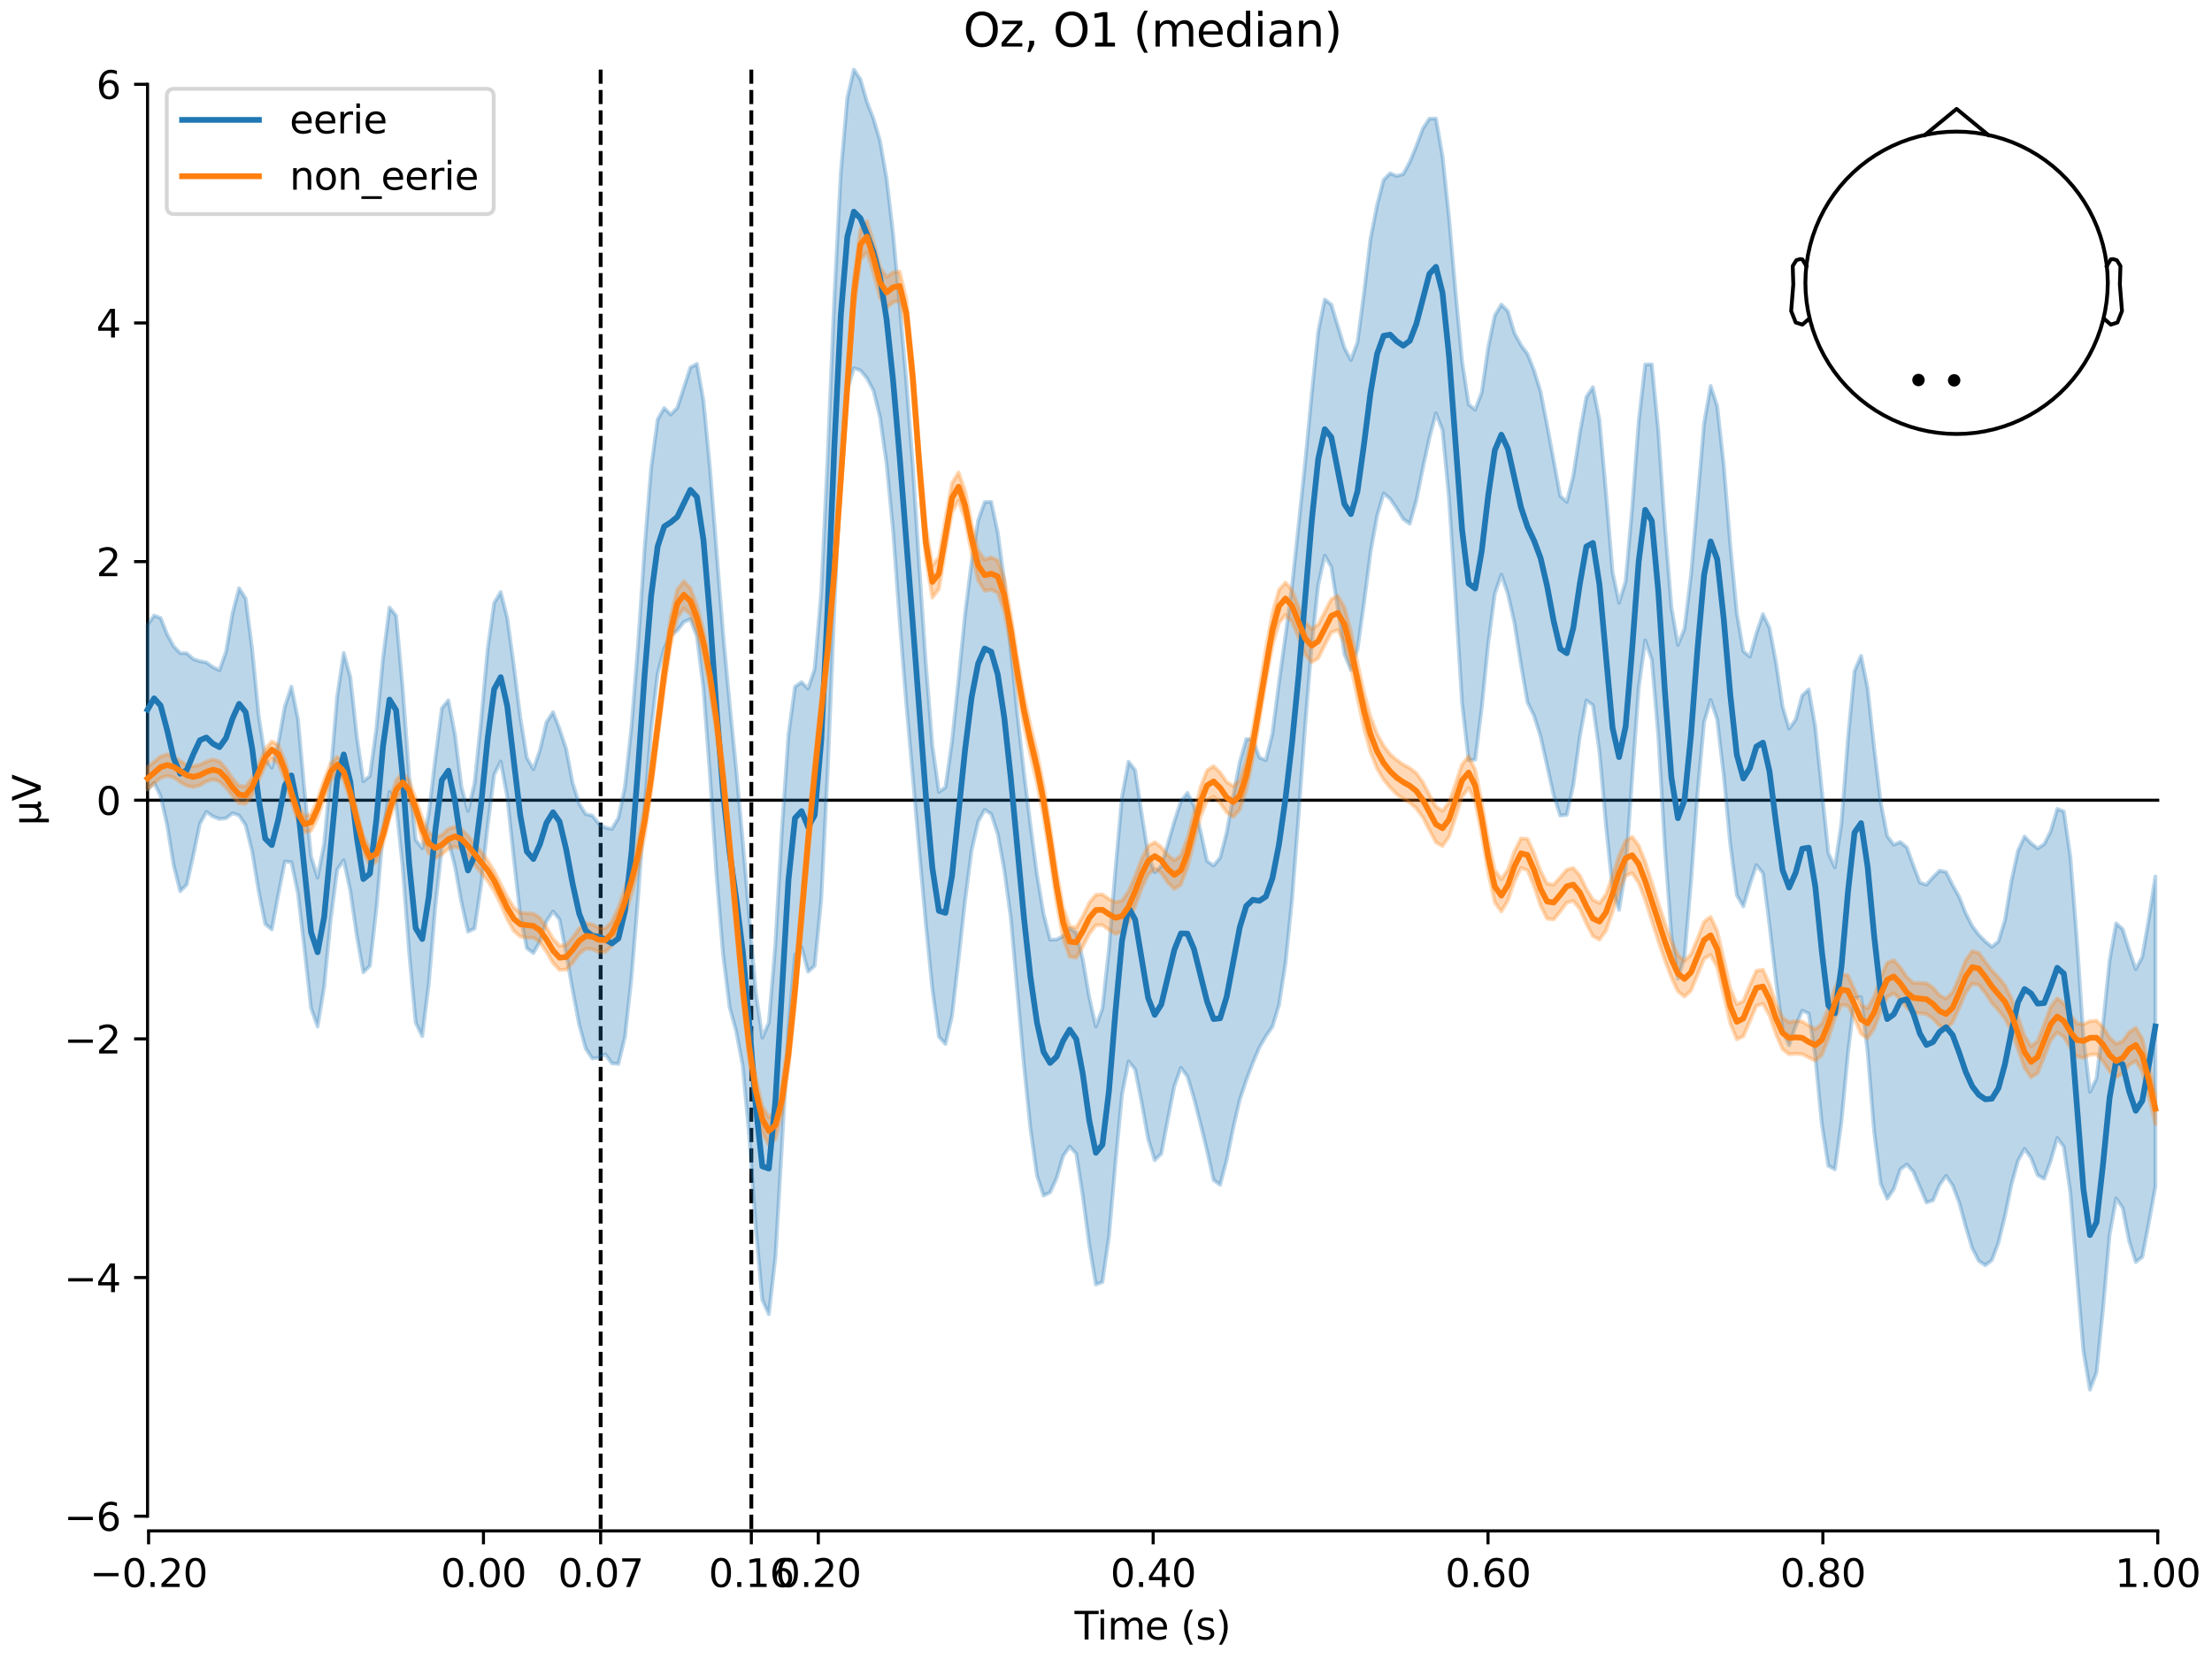 <?xml version="1.0" encoding="utf-8" standalone="no"?>
<!DOCTYPE svg PUBLIC "-//W3C//DTD SVG 1.1//EN"
  "http://www.w3.org/Graphics/SVG/1.1/DTD/svg11.dtd">
<svg xmlns:xlink="http://www.w3.org/1999/xlink" width="576pt" height="432pt" viewBox="0 0 576 432" xmlns="http://www.w3.org/2000/svg" version="1.1">
 <defs>
  <style type="text/css">*{stroke-linejoin: round; stroke-linecap: butt}</style>
 </defs>
 <g id="figure_1">
  <g id="patch_1">
   <path d="M 0 432 
L 576 432 
L 576 0 
L 0 0 
z
" style="fill: #ffffff"/>
  </g>
  <g id="axes_1">
   <g id="patch_2">
    <path d="M 38.421 398.644 
L 561.867 398.644 
L 561.867 18.118 
L 38.421 18.118 
L 38.421 398.644 
z
" style="fill: none; opacity: 0"/>
   </g>
   <g id="patch_3">
    <path d="M 38.421 394.815 
L 38.421 21.947 
" style="fill: none; stroke: #000000; stroke-width: 0.8; stroke-linejoin: miter; stroke-linecap: square"/>
   </g>
   <g id="LineCollection_1">
    <path d="M 156.407 18.118 
L 156.407 398.644 
" clip-path="url(#p2f104eaf3f)" style="fill: none; stroke-dasharray: 3.7,1.6; stroke-dashoffset: 0; stroke: #000000"/>
    <path d="M 195.645 18.118 
L 195.645 398.644 
" clip-path="url(#p2f104eaf3f)" style="fill: none; stroke-dasharray: 3.7,1.6; stroke-dashoffset: 0; stroke: #000000"/>
   </g>
   <g id="matplotlib.axis_1">
    <g id="xtick_1">
     <g id="line2d_1">
      <defs>
       <path id="m73c2f509f8" d="M 0 0 
L 0 3.5 
" style="stroke: #000000; stroke-width: 0.8"/>
      </defs>
      <g>
       <use xlink:href="#m73c2f509f8" x="38.693" y="398.644" style="stroke: #000000; stroke-width: 0.8"/>
      </g>
     </g>
     <g id="text_1">
      <!-- −0.20 -->
      <g transform="translate(23.37 413.242) scale(0.1 -0.1)">
       <defs>
        <path id="DejaVuSans-2212" d="M 678 2272 
L 4684 2272 
L 4684 1741 
L 678 1741 
L 678 2272 
z
" transform="scale(0.016)"/>
        <path id="DejaVuSans-30" d="M 2034 4250 
Q 1547 4250 1301 3770 
Q 1056 3291 1056 2328 
Q 1056 1369 1301 889 
Q 1547 409 2034 409 
Q 2525 409 2770 889 
Q 3016 1369 3016 2328 
Q 3016 3291 2770 3770 
Q 2525 4250 2034 4250 
z
M 2034 4750 
Q 2819 4750 3233 4129 
Q 3647 3509 3647 2328 
Q 3647 1150 3233 529 
Q 2819 -91 2034 -91 
Q 1250 -91 836 529 
Q 422 1150 422 2328 
Q 422 3509 836 4129 
Q 1250 4750 2034 4750 
z
" transform="scale(0.016)"/>
        <path id="DejaVuSans-2e" d="M 684 794 
L 1344 794 
L 1344 0 
L 684 0 
L 684 794 
z
" transform="scale(0.016)"/>
        <path id="DejaVuSans-32" d="M 1228 531 
L 3431 531 
L 3431 0 
L 469 0 
L 469 531 
Q 828 903 1448 1529 
Q 2069 2156 2228 2338 
Q 2531 2678 2651 2914 
Q 2772 3150 2772 3378 
Q 2772 3750 2511 3984 
Q 2250 4219 1831 4219 
Q 1534 4219 1204 4116 
Q 875 4013 500 3803 
L 500 4441 
Q 881 4594 1212 4672 
Q 1544 4750 1819 4750 
Q 2544 4750 2975 4387 
Q 3406 4025 3406 3419 
Q 3406 3131 3298 2873 
Q 3191 2616 2906 2266 
Q 2828 2175 2409 1742 
Q 1991 1309 1228 531 
z
" transform="scale(0.016)"/>
       </defs>
       <use xlink:href="#DejaVuSans-2212"/>
       <use xlink:href="#DejaVuSans-30" transform="translate(83.789 0)"/>
       <use xlink:href="#DejaVuSans-2e" transform="translate(147.412 0)"/>
       <use xlink:href="#DejaVuSans-32" transform="translate(179.199 0)"/>
       <use xlink:href="#DejaVuSans-30" transform="translate(242.822 0)"/>
      </g>
     </g>
    </g>
    <g id="xtick_2">
     <g id="line2d_2">
      <g>
       <use xlink:href="#m73c2f509f8" x="125.889" y="398.644" style="stroke: #000000; stroke-width: 0.8"/>
      </g>
     </g>
     <g id="text_2">
      <!-- 0.00 -->
      <g transform="translate(114.756 413.242) scale(0.1 -0.1)">
       <use xlink:href="#DejaVuSans-30"/>
       <use xlink:href="#DejaVuSans-2e" transform="translate(63.623 0)"/>
       <use xlink:href="#DejaVuSans-30" transform="translate(95.41 0)"/>
       <use xlink:href="#DejaVuSans-30" transform="translate(159.033 0)"/>
      </g>
     </g>
    </g>
    <g id="xtick_3">
     <g id="line2d_3">
      <g>
       <use xlink:href="#m73c2f509f8" x="156.407" y="398.644" style="stroke: #000000; stroke-width: 0.8"/>
      </g>
     </g>
     <g id="text_3">
      <!-- 0.07 -->
      <g transform="translate(145.274 413.242) scale(0.1 -0.1)">
       <defs>
        <path id="DejaVuSans-37" d="M 525 4666 
L 3525 4666 
L 3525 4397 
L 1831 0 
L 1172 0 
L 2766 4134 
L 525 4134 
L 525 4666 
z
" transform="scale(0.016)"/>
       </defs>
       <use xlink:href="#DejaVuSans-30"/>
       <use xlink:href="#DejaVuSans-2e" transform="translate(63.623 0)"/>
       <use xlink:href="#DejaVuSans-30" transform="translate(95.41 0)"/>
       <use xlink:href="#DejaVuSans-37" transform="translate(159.033 0)"/>
      </g>
     </g>
    </g>
    <g id="xtick_4">
     <g id="line2d_4">
      <g>
       <use xlink:href="#m73c2f509f8" x="195.645" y="398.644" style="stroke: #000000; stroke-width: 0.8"/>
      </g>
     </g>
     <g id="text_4">
      <!-- 0.16 -->
      <g transform="translate(184.512 413.242) scale(0.1 -0.1)">
       <defs>
        <path id="DejaVuSans-31" d="M 794 531 
L 1825 531 
L 1825 4091 
L 703 3866 
L 703 4441 
L 1819 4666 
L 2450 4666 
L 2450 531 
L 3481 531 
L 3481 0 
L 794 0 
L 794 531 
z
" transform="scale(0.016)"/>
        <path id="DejaVuSans-36" d="M 2113 2584 
Q 1688 2584 1439 2293 
Q 1191 2003 1191 1497 
Q 1191 994 1439 701 
Q 1688 409 2113 409 
Q 2538 409 2786 701 
Q 3034 994 3034 1497 
Q 3034 2003 2786 2293 
Q 2538 2584 2113 2584 
z
M 3366 4563 
L 3366 3988 
Q 3128 4100 2886 4159 
Q 2644 4219 2406 4219 
Q 1781 4219 1451 3797 
Q 1122 3375 1075 2522 
Q 1259 2794 1537 2939 
Q 1816 3084 2150 3084 
Q 2853 3084 3261 2657 
Q 3669 2231 3669 1497 
Q 3669 778 3244 343 
Q 2819 -91 2113 -91 
Q 1303 -91 875 529 
Q 447 1150 447 2328 
Q 447 3434 972 4092 
Q 1497 4750 2381 4750 
Q 2619 4750 2861 4703 
Q 3103 4656 3366 4563 
z
" transform="scale(0.016)"/>
       </defs>
       <use xlink:href="#DejaVuSans-30"/>
       <use xlink:href="#DejaVuSans-2e" transform="translate(63.623 0)"/>
       <use xlink:href="#DejaVuSans-31" transform="translate(95.41 0)"/>
       <use xlink:href="#DejaVuSans-36" transform="translate(159.033 0)"/>
      </g>
     </g>
    </g>
    <g id="xtick_5">
     <g id="line2d_5">
      <g>
       <use xlink:href="#m73c2f509f8" x="213.084" y="398.644" style="stroke: #000000; stroke-width: 0.8"/>
      </g>
     </g>
     <g id="text_5">
      <!-- 0.20 -->
      <g transform="translate(201.952 413.242) scale(0.1 -0.1)">
       <use xlink:href="#DejaVuSans-30"/>
       <use xlink:href="#DejaVuSans-2e" transform="translate(63.623 0)"/>
       <use xlink:href="#DejaVuSans-32" transform="translate(95.41 0)"/>
       <use xlink:href="#DejaVuSans-30" transform="translate(159.033 0)"/>
      </g>
     </g>
    </g>
    <g id="xtick_6">
     <g id="line2d_6">
      <g>
       <use xlink:href="#m73c2f509f8" x="300.28" y="398.644" style="stroke: #000000; stroke-width: 0.8"/>
      </g>
     </g>
     <g id="text_6">
      <!-- 0.40 -->
      <g transform="translate(289.147 413.242) scale(0.1 -0.1)">
       <defs>
        <path id="DejaVuSans-34" d="M 2419 4116 
L 825 1625 
L 2419 1625 
L 2419 4116 
z
M 2253 4666 
L 3047 4666 
L 3047 1625 
L 3713 1625 
L 3713 1100 
L 3047 1100 
L 3047 0 
L 2419 0 
L 2419 1100 
L 313 1100 
L 313 1709 
L 2253 4666 
z
" transform="scale(0.016)"/>
       </defs>
       <use xlink:href="#DejaVuSans-30"/>
       <use xlink:href="#DejaVuSans-2e" transform="translate(63.623 0)"/>
       <use xlink:href="#DejaVuSans-34" transform="translate(95.41 0)"/>
       <use xlink:href="#DejaVuSans-30" transform="translate(159.033 0)"/>
      </g>
     </g>
    </g>
    <g id="xtick_7">
     <g id="line2d_7">
      <g>
       <use xlink:href="#m73c2f509f8" x="387.476" y="398.644" style="stroke: #000000; stroke-width: 0.8"/>
      </g>
     </g>
     <g id="text_7">
      <!-- 0.60 -->
      <g transform="translate(376.343 413.242) scale(0.1 -0.1)">
       <use xlink:href="#DejaVuSans-30"/>
       <use xlink:href="#DejaVuSans-2e" transform="translate(63.623 0)"/>
       <use xlink:href="#DejaVuSans-36" transform="translate(95.41 0)"/>
       <use xlink:href="#DejaVuSans-30" transform="translate(159.033 0)"/>
      </g>
     </g>
    </g>
    <g id="xtick_8">
     <g id="line2d_8">
      <g>
       <use xlink:href="#m73c2f509f8" x="474.671" y="398.644" style="stroke: #000000; stroke-width: 0.8"/>
      </g>
     </g>
     <g id="text_8">
      <!-- 0.80 -->
      <g transform="translate(463.538 413.242) scale(0.1 -0.1)">
       <defs>
        <path id="DejaVuSans-38" d="M 2034 2216 
Q 1584 2216 1326 1975 
Q 1069 1734 1069 1313 
Q 1069 891 1326 650 
Q 1584 409 2034 409 
Q 2484 409 2743 651 
Q 3003 894 3003 1313 
Q 3003 1734 2745 1975 
Q 2488 2216 2034 2216 
z
M 1403 2484 
Q 997 2584 770 2862 
Q 544 3141 544 3541 
Q 544 4100 942 4425 
Q 1341 4750 2034 4750 
Q 2731 4750 3128 4425 
Q 3525 4100 3525 3541 
Q 3525 3141 3298 2862 
Q 3072 2584 2669 2484 
Q 3125 2378 3379 2068 
Q 3634 1759 3634 1313 
Q 3634 634 3220 271 
Q 2806 -91 2034 -91 
Q 1263 -91 848 271 
Q 434 634 434 1313 
Q 434 1759 690 2068 
Q 947 2378 1403 2484 
z
M 1172 3481 
Q 1172 3119 1398 2916 
Q 1625 2713 2034 2713 
Q 2441 2713 2670 2916 
Q 2900 3119 2900 3481 
Q 2900 3844 2670 4047 
Q 2441 4250 2034 4250 
Q 1625 4250 1398 4047 
Q 1172 3844 1172 3481 
z
" transform="scale(0.016)"/>
       </defs>
       <use xlink:href="#DejaVuSans-30"/>
       <use xlink:href="#DejaVuSans-2e" transform="translate(63.623 0)"/>
       <use xlink:href="#DejaVuSans-38" transform="translate(95.41 0)"/>
       <use xlink:href="#DejaVuSans-30" transform="translate(159.033 0)"/>
      </g>
     </g>
    </g>
    <g id="xtick_9">
     <g id="line2d_9">
      <g>
       <use xlink:href="#m73c2f509f8" x="561.867" y="398.644" style="stroke: #000000; stroke-width: 0.8"/>
      </g>
     </g>
     <g id="text_9">
      <!-- 1.00 -->
      <g transform="translate(550.734 413.242) scale(0.1 -0.1)">
       <use xlink:href="#DejaVuSans-31"/>
       <use xlink:href="#DejaVuSans-2e" transform="translate(63.623 0)"/>
       <use xlink:href="#DejaVuSans-30" transform="translate(95.41 0)"/>
       <use xlink:href="#DejaVuSans-30" transform="translate(159.033 0)"/>
      </g>
     </g>
    </g>
    <g id="text_10">
     <!-- Time (s) -->
     <g transform="translate(279.815 426.92) scale(0.1 -0.1)">
      <defs>
       <path id="DejaVuSans-54" d="M -19 4666 
L 3928 4666 
L 3928 4134 
L 2272 4134 
L 2272 0 
L 1638 0 
L 1638 4134 
L -19 4134 
L -19 4666 
z
" transform="scale(0.016)"/>
       <path id="DejaVuSans-69" d="M 603 3500 
L 1178 3500 
L 1178 0 
L 603 0 
L 603 3500 
z
M 603 4863 
L 1178 4863 
L 1178 4134 
L 603 4134 
L 603 4863 
z
" transform="scale(0.016)"/>
       <path id="DejaVuSans-6d" d="M 3328 2828 
Q 3544 3216 3844 3400 
Q 4144 3584 4550 3584 
Q 5097 3584 5394 3201 
Q 5691 2819 5691 2113 
L 5691 0 
L 5113 0 
L 5113 2094 
Q 5113 2597 4934 2840 
Q 4756 3084 4391 3084 
Q 3944 3084 3684 2787 
Q 3425 2491 3425 1978 
L 3425 0 
L 2847 0 
L 2847 2094 
Q 2847 2600 2669 2842 
Q 2491 3084 2119 3084 
Q 1678 3084 1418 2786 
Q 1159 2488 1159 1978 
L 1159 0 
L 581 0 
L 581 3500 
L 1159 3500 
L 1159 2956 
Q 1356 3278 1631 3431 
Q 1906 3584 2284 3584 
Q 2666 3584 2933 3390 
Q 3200 3197 3328 2828 
z
" transform="scale(0.016)"/>
       <path id="DejaVuSans-65" d="M 3597 1894 
L 3597 1613 
L 953 1613 
Q 991 1019 1311 708 
Q 1631 397 2203 397 
Q 2534 397 2845 478 
Q 3156 559 3463 722 
L 3463 178 
Q 3153 47 2828 -22 
Q 2503 -91 2169 -91 
Q 1331 -91 842 396 
Q 353 884 353 1716 
Q 353 2575 817 3079 
Q 1281 3584 2069 3584 
Q 2775 3584 3186 3129 
Q 3597 2675 3597 1894 
z
M 3022 2063 
Q 3016 2534 2758 2815 
Q 2500 3097 2075 3097 
Q 1594 3097 1305 2825 
Q 1016 2553 972 2059 
L 3022 2063 
z
" transform="scale(0.016)"/>
       <path id="DejaVuSans-20" transform="scale(0.016)"/>
       <path id="DejaVuSans-28" d="M 1984 4856 
Q 1566 4138 1362 3434 
Q 1159 2731 1159 2009 
Q 1159 1288 1364 580 
Q 1569 -128 1984 -844 
L 1484 -844 
Q 1016 -109 783 600 
Q 550 1309 550 2009 
Q 550 2706 781 3412 
Q 1013 4119 1484 4856 
L 1984 4856 
z
" transform="scale(0.016)"/>
       <path id="DejaVuSans-73" d="M 2834 3397 
L 2834 2853 
Q 2591 2978 2328 3040 
Q 2066 3103 1784 3103 
Q 1356 3103 1142 2972 
Q 928 2841 928 2578 
Q 928 2378 1081 2264 
Q 1234 2150 1697 2047 
L 1894 2003 
Q 2506 1872 2764 1633 
Q 3022 1394 3022 966 
Q 3022 478 2636 193 
Q 2250 -91 1575 -91 
Q 1294 -91 989 -36 
Q 684 19 347 128 
L 347 722 
Q 666 556 975 473 
Q 1284 391 1588 391 
Q 1994 391 2212 530 
Q 2431 669 2431 922 
Q 2431 1156 2273 1281 
Q 2116 1406 1581 1522 
L 1381 1569 
Q 847 1681 609 1914 
Q 372 2147 372 2553 
Q 372 3047 722 3315 
Q 1072 3584 1716 3584 
Q 2034 3584 2315 3537 
Q 2597 3491 2834 3397 
z
" transform="scale(0.016)"/>
       <path id="DejaVuSans-29" d="M 513 4856 
L 1013 4856 
Q 1481 4119 1714 3412 
Q 1947 2706 1947 2009 
Q 1947 1309 1714 600 
Q 1481 -109 1013 -844 
L 513 -844 
Q 928 -128 1133 580 
Q 1338 1288 1338 2009 
Q 1338 2731 1133 3434 
Q 928 4138 513 4856 
z
" transform="scale(0.016)"/>
      </defs>
      <use xlink:href="#DejaVuSans-54"/>
      <use xlink:href="#DejaVuSans-69" transform="translate(57.959 0)"/>
      <use xlink:href="#DejaVuSans-6d" transform="translate(85.742 0)"/>
      <use xlink:href="#DejaVuSans-65" transform="translate(183.154 0)"/>
      <use xlink:href="#DejaVuSans-20" transform="translate(244.678 0)"/>
      <use xlink:href="#DejaVuSans-28" transform="translate(276.465 0)"/>
      <use xlink:href="#DejaVuSans-73" transform="translate(315.479 0)"/>
      <use xlink:href="#DejaVuSans-29" transform="translate(367.578 0)"/>
     </g>
    </g>
   </g>
   <g id="matplotlib.axis_2">
    <g id="ytick_1">
     <g id="line2d_10">
      <defs>
       <path id="mfc09da10df" d="M 0 0 
L -3.5 0 
" style="stroke: #000000; stroke-width: 0.8"/>
      </defs>
      <g>
       <use xlink:href="#mfc09da10df" x="38.421" y="394.815" style="stroke: #000000; stroke-width: 0.8"/>
      </g>
     </g>
     <g id="text_11">
      <!-- −6 -->
      <g transform="translate(16.678 398.614) scale(0.1 -0.1)">
       <use xlink:href="#DejaVuSans-2212"/>
       <use xlink:href="#DejaVuSans-36" transform="translate(83.789 0)"/>
      </g>
     </g>
    </g>
    <g id="ytick_2">
     <g id="line2d_11">
      <g>
       <use xlink:href="#mfc09da10df" x="38.421" y="332.67" style="stroke: #000000; stroke-width: 0.8"/>
      </g>
     </g>
     <g id="text_12">
      <!-- −4 -->
      <g transform="translate(16.678 336.469) scale(0.1 -0.1)">
       <use xlink:href="#DejaVuSans-2212"/>
       <use xlink:href="#DejaVuSans-34" transform="translate(83.789 0)"/>
      </g>
     </g>
    </g>
    <g id="ytick_3">
     <g id="line2d_12">
      <g>
       <use xlink:href="#mfc09da10df" x="38.421" y="270.525" style="stroke: #000000; stroke-width: 0.8"/>
      </g>
     </g>
     <g id="text_13">
      <!-- −2 -->
      <g transform="translate(16.678 274.325) scale(0.1 -0.1)">
       <use xlink:href="#DejaVuSans-2212"/>
       <use xlink:href="#DejaVuSans-32" transform="translate(83.789 0)"/>
      </g>
     </g>
    </g>
    <g id="ytick_4">
     <g id="line2d_13">
      <g>
       <use xlink:href="#mfc09da10df" x="38.421" y="208.381" style="stroke: #000000; stroke-width: 0.8"/>
      </g>
     </g>
     <g id="text_14">
      <!-- 0 -->
      <g transform="translate(25.058 212.18) scale(0.1 -0.1)">
       <use xlink:href="#DejaVuSans-30"/>
      </g>
     </g>
    </g>
    <g id="ytick_5">
     <g id="line2d_14">
      <g>
       <use xlink:href="#mfc09da10df" x="38.421" y="146.236" style="stroke: #000000; stroke-width: 0.8"/>
      </g>
     </g>
     <g id="text_15">
      <!-- 2 -->
      <g transform="translate(25.058 150.036) scale(0.1 -0.1)">
       <use xlink:href="#DejaVuSans-32"/>
      </g>
     </g>
    </g>
    <g id="ytick_6">
     <g id="line2d_15">
      <g>
       <use xlink:href="#mfc09da10df" x="38.421" y="84.092" style="stroke: #000000; stroke-width: 0.8"/>
      </g>
     </g>
     <g id="text_16">
      <!-- 4 -->
      <g transform="translate(25.058 87.891) scale(0.1 -0.1)">
       <use xlink:href="#DejaVuSans-34"/>
      </g>
     </g>
    </g>
    <g id="ytick_7">
     <g id="line2d_16">
      <g>
       <use xlink:href="#mfc09da10df" x="38.421" y="21.947" style="stroke: #000000; stroke-width: 0.8"/>
      </g>
     </g>
     <g id="text_17">
      <!-- 6 -->
      <g transform="translate(25.058 25.747) scale(0.1 -0.1)">
       <use xlink:href="#DejaVuSans-36"/>
      </g>
     </g>
    </g>
    <g id="text_18">
     <!-- µV -->
     <g transform="translate(10.599 214.982) rotate(-90) scale(0.1 -0.1)">
      <defs>
       <path id="DejaVuSans-b5" d="M 544 -1331 
L 544 3500 
L 1119 3500 
L 1119 1325 
Q 1119 872 1334 640 
Q 1550 409 1972 409 
Q 2434 409 2667 671 
Q 2900 934 2900 1459 
L 2900 3500 
L 3475 3500 
L 3475 806 
Q 3475 619 3529 530 
Q 3584 441 3700 441 
Q 3728 441 3778 458 
Q 3828 475 3916 513 
L 3916 50 
Q 3788 -22 3673 -56 
Q 3559 -91 3450 -91 
Q 3234 -91 3106 31 
Q 2978 153 2931 403 
Q 2775 156 2548 32 
Q 2322 -91 2016 -91 
Q 1697 -91 1473 31 
Q 1250 153 1119 397 
L 1119 -1331 
L 544 -1331 
z
" transform="scale(0.016)"/>
       <path id="DejaVuSans-56" d="M 1831 0 
L 50 4666 
L 709 4666 
L 2188 738 
L 3669 4666 
L 4325 4666 
L 2547 0 
L 1831 0 
z
" transform="scale(0.016)"/>
      </defs>
      <use xlink:href="#DejaVuSans-b5"/>
      <use xlink:href="#DejaVuSans-56" transform="translate(63.623 0)"/>
     </g>
    </g>
   </g>
   <g id="patch_4">
    <path d="M 38.693 398.644 
L 561.867 398.644 
" style="fill: none; stroke: #000000; stroke-width: 0.8; stroke-linejoin: miter; stroke-linecap: square"/>
   </g>
   <g id="patch_5">
    <path d="M 38.421 208.381 
L 561.867 208.381 
" style="fill: none; stroke: #000000; stroke-width: 0.8; stroke-linejoin: miter; stroke-linecap: square"/>
   </g>
   <g id="text_19">
    <!-- Oz, O1 (median) -->
    <g transform="translate(250.837 12.118) scale(0.12 -0.12)">
     <defs>
      <path id="DejaVuSans-4f" d="M 2522 4238 
Q 1834 4238 1429 3725 
Q 1025 3213 1025 2328 
Q 1025 1447 1429 934 
Q 1834 422 2522 422 
Q 3209 422 3611 934 
Q 4013 1447 4013 2328 
Q 4013 3213 3611 3725 
Q 3209 4238 2522 4238 
z
M 2522 4750 
Q 3503 4750 4090 4092 
Q 4678 3434 4678 2328 
Q 4678 1225 4090 567 
Q 3503 -91 2522 -91 
Q 1538 -91 948 565 
Q 359 1222 359 2328 
Q 359 3434 948 4092 
Q 1538 4750 2522 4750 
z
" transform="scale(0.016)"/>
      <path id="DejaVuSans-7a" d="M 353 3500 
L 3084 3500 
L 3084 2975 
L 922 459 
L 3084 459 
L 3084 0 
L 275 0 
L 275 525 
L 2438 3041 
L 353 3041 
L 353 3500 
z
" transform="scale(0.016)"/>
      <path id="DejaVuSans-2c" d="M 750 794 
L 1409 794 
L 1409 256 
L 897 -744 
L 494 -744 
L 750 256 
L 750 794 
z
" transform="scale(0.016)"/>
      <path id="DejaVuSans-64" d="M 2906 2969 
L 2906 4863 
L 3481 4863 
L 3481 0 
L 2906 0 
L 2906 525 
Q 2725 213 2448 61 
Q 2172 -91 1784 -91 
Q 1150 -91 751 415 
Q 353 922 353 1747 
Q 353 2572 751 3078 
Q 1150 3584 1784 3584 
Q 2172 3584 2448 3432 
Q 2725 3281 2906 2969 
z
M 947 1747 
Q 947 1113 1208 752 
Q 1469 391 1925 391 
Q 2381 391 2643 752 
Q 2906 1113 2906 1747 
Q 2906 2381 2643 2742 
Q 2381 3103 1925 3103 
Q 1469 3103 1208 2742 
Q 947 2381 947 1747 
z
" transform="scale(0.016)"/>
      <path id="DejaVuSans-61" d="M 2194 1759 
Q 1497 1759 1228 1600 
Q 959 1441 959 1056 
Q 959 750 1161 570 
Q 1363 391 1709 391 
Q 2188 391 2477 730 
Q 2766 1069 2766 1631 
L 2766 1759 
L 2194 1759 
z
M 3341 1997 
L 3341 0 
L 2766 0 
L 2766 531 
Q 2569 213 2275 61 
Q 1981 -91 1556 -91 
Q 1019 -91 701 211 
Q 384 513 384 1019 
Q 384 1609 779 1909 
Q 1175 2209 1959 2209 
L 2766 2209 
L 2766 2266 
Q 2766 2663 2505 2880 
Q 2244 3097 1772 3097 
Q 1472 3097 1187 3025 
Q 903 2953 641 2809 
L 641 3341 
Q 956 3463 1253 3523 
Q 1550 3584 1831 3584 
Q 2591 3584 2966 3190 
Q 3341 2797 3341 1997 
z
" transform="scale(0.016)"/>
      <path id="DejaVuSans-6e" d="M 3513 2113 
L 3513 0 
L 2938 0 
L 2938 2094 
Q 2938 2591 2744 2837 
Q 2550 3084 2163 3084 
Q 1697 3084 1428 2787 
Q 1159 2491 1159 1978 
L 1159 0 
L 581 0 
L 581 3500 
L 1159 3500 
L 1159 2956 
Q 1366 3272 1645 3428 
Q 1925 3584 2291 3584 
Q 2894 3584 3203 3211 
Q 3513 2838 3513 2113 
z
" transform="scale(0.016)"/>
     </defs>
     <use xlink:href="#DejaVuSans-4f"/>
     <use xlink:href="#DejaVuSans-7a" transform="translate(78.711 0)"/>
     <use xlink:href="#DejaVuSans-2c" transform="translate(131.201 0)"/>
     <use xlink:href="#DejaVuSans-20" transform="translate(162.988 0)"/>
     <use xlink:href="#DejaVuSans-4f" transform="translate(194.775 0)"/>
     <use xlink:href="#DejaVuSans-31" transform="translate(273.486 0)"/>
     <use xlink:href="#DejaVuSans-20" transform="translate(337.109 0)"/>
     <use xlink:href="#DejaVuSans-28" transform="translate(368.896 0)"/>
     <use xlink:href="#DejaVuSans-6d" transform="translate(407.91 0)"/>
     <use xlink:href="#DejaVuSans-65" transform="translate(505.322 0)"/>
     <use xlink:href="#DejaVuSans-64" transform="translate(566.846 0)"/>
     <use xlink:href="#DejaVuSans-69" transform="translate(630.322 0)"/>
     <use xlink:href="#DejaVuSans-61" transform="translate(658.105 0)"/>
     <use xlink:href="#DejaVuSans-6e" transform="translate(719.385 0)"/>
     <use xlink:href="#DejaVuSans-29" transform="translate(782.764 0)"/>
    </g>
   </g>
   <g id="legend_1">
    <g id="patch_6">
     <path d="M 45.421 55.753 
L 126.563 55.753 
Q 128.563 55.753 128.563 53.753 
L 128.563 25.118 
Q 128.563 23.118 126.563 23.118 
L 45.421 23.118 
Q 43.421 23.118 43.421 25.118 
L 43.421 53.753 
Q 43.421 55.753 45.421 55.753 
z
" style="fill: #ffffff; opacity: 0.8; stroke: #cccccc; stroke-linejoin: miter"/>
    </g>
    <g id="line2d_17">
     <path d="M 47.421 31.217 
L 57.421 31.217 
L 67.421 31.217 
" style="fill: none; stroke: #1f77b4; stroke-width: 1.5; stroke-linecap: square"/>
    </g>
    <g id="text_20">
     <!-- eerie -->
     <g transform="translate(75.421 34.717) scale(0.1 -0.1)">
      <defs>
       <path id="DejaVuSans-72" d="M 2631 2963 
Q 2534 3019 2420 3045 
Q 2306 3072 2169 3072 
Q 1681 3072 1420 2755 
Q 1159 2438 1159 1844 
L 1159 0 
L 581 0 
L 581 3500 
L 1159 3500 
L 1159 2956 
Q 1341 3275 1631 3429 
Q 1922 3584 2338 3584 
Q 2397 3584 2469 3576 
Q 2541 3569 2628 3553 
L 2631 2963 
z
" transform="scale(0.016)"/>
      </defs>
      <use xlink:href="#DejaVuSans-65"/>
      <use xlink:href="#DejaVuSans-65" transform="translate(61.523 0)"/>
      <use xlink:href="#DejaVuSans-72" transform="translate(123.047 0)"/>
      <use xlink:href="#DejaVuSans-69" transform="translate(164.16 0)"/>
      <use xlink:href="#DejaVuSans-65" transform="translate(191.943 0)"/>
     </g>
    </g>
    <g id="line2d_18">
     <path d="M 47.421 45.895 
L 57.421 45.895 
L 67.421 45.895 
" style="fill: none; stroke: #ff7f0e; stroke-width: 1.5; stroke-linecap: square"/>
    </g>
    <g id="text_21">
     <!-- non_eerie -->
     <g transform="translate(75.421 49.395) scale(0.1 -0.1)">
      <defs>
       <path id="DejaVuSans-6f" d="M 1959 3097 
Q 1497 3097 1228 2736 
Q 959 2375 959 1747 
Q 959 1119 1226 758 
Q 1494 397 1959 397 
Q 2419 397 2687 759 
Q 2956 1122 2956 1747 
Q 2956 2369 2687 2733 
Q 2419 3097 1959 3097 
z
M 1959 3584 
Q 2709 3584 3137 3096 
Q 3566 2609 3566 1747 
Q 3566 888 3137 398 
Q 2709 -91 1959 -91 
Q 1206 -91 779 398 
Q 353 888 353 1747 
Q 353 2609 779 3096 
Q 1206 3584 1959 3584 
z
" transform="scale(0.016)"/>
       <path id="DejaVuSans-5f" d="M 3263 -1063 
L 3263 -1509 
L -63 -1509 
L -63 -1063 
L 3263 -1063 
z
" transform="scale(0.016)"/>
      </defs>
      <use xlink:href="#DejaVuSans-6e"/>
      <use xlink:href="#DejaVuSans-6f" transform="translate(63.379 0)"/>
      <use xlink:href="#DejaVuSans-6e" transform="translate(124.561 0)"/>
      <use xlink:href="#DejaVuSans-5f" transform="translate(187.939 0)"/>
      <use xlink:href="#DejaVuSans-65" transform="translate(237.939 0)"/>
      <use xlink:href="#DejaVuSans-65" transform="translate(299.463 0)"/>
      <use xlink:href="#DejaVuSans-72" transform="translate(360.986 0)"/>
      <use xlink:href="#DejaVuSans-69" transform="translate(402.1 0)"/>
      <use xlink:href="#DejaVuSans-65" transform="translate(429.883 0)"/>
     </g>
    </g>
   </g>
   <g id="FillBetweenPolyCollection_1">
    <defs>
     <path id="m4145c708f6" d="M 38.421 -269.254 
L 38.421 -226.354 
L 40.124 -228.161 
L 41.827 -224.697 
L 43.53 -217.113 
L 45.233 -206.673 
L 46.936 -199.919 
L 48.639 -201.67 
L 50.342 -209.317 
L 52.045 -217.483 
L 53.748 -220.6 
L 55.451 -219.385 
L 57.154 -218.74 
L 58.857 -218.914 
L 60.56 -220.232 
L 62.263 -219.66 
L 63.966 -217.119 
L 65.669 -210.248 
L 67.372 -199.882 
L 69.075 -191.365 
L 70.778 -189.966 
L 72.481 -199.139 
L 74.184 -207.673 
L 75.887 -207.477 
L 77.59 -199.387 
L 79.294 -184.869 
L 80.997 -169.506 
L 82.7 -164.68 
L 84.403 -175.014 
L 86.106 -192.491 
L 87.809 -205.557 
L 89.512 -208.001 
L 91.215 -200.087 
L 92.918 -188.339 
L 94.621 -178.811 
L 96.324 -180.521 
L 98.027 -195.595 
L 99.73 -215.361 
L 101.433 -225.784 
L 103.136 -222.584 
L 104.839 -206.458 
L 106.542 -184.034 
L 108.245 -165.693 
L 109.948 -162.177 
L 111.651 -175.837 
L 113.354 -195.885 
L 115.057 -211.316 
L 116.76 -213.003 
L 118.463 -206.464 
L 120.166 -197.029 
L 121.87 -189.402 
L 123.573 -190.231 
L 125.276 -201.513 
L 126.979 -216.842 
L 128.682 -230.292 
L 130.385 -233.71 
L 132.088 -224.511 
L 133.791 -208.574 
L 135.494 -193.499 
L 137.197 -185.087 
L 138.9 -183.813 
L 140.603 -186.897 
L 142.306 -192.115 
L 144.009 -194.664 
L 145.712 -192.597 
L 147.415 -183.752 
L 149.118 -174.164 
L 150.821 -165.2 
L 152.524 -158.946 
L 154.227 -156.385 
L 155.93 -156.552 
L 157.633 -157.472 
L 159.336 -155.094 
L 161.039 -154.974 
L 162.742 -162.031 
L 164.446 -177.508 
L 166.149 -198.311 
L 167.852 -221.69 
L 169.555 -242.076 
L 171.258 -256.625 
L 172.961 -263.151 
L 174.664 -266.503 
L 176.367 -267.834 
L 178.07 -270.051 
L 179.773 -270.751 
L 181.476 -266.319 
L 183.179 -252.789 
L 184.882 -230.027 
L 186.585 -204.133 
L 188.288 -183.474 
L 189.991 -169.758 
L 191.694 -163.49 
L 193.397 -154.53 
L 195.1 -136.203 
L 196.803 -112.289 
L 198.506 -93.507 
L 200.209 -89.773 
L 201.912 -104.63 
L 203.615 -133.722 
L 205.318 -164.212 
L 207.022 -183.297 
L 208.725 -185.322 
L 210.428 -178.975 
L 212.131 -180.494 
L 213.834 -197.676 
L 215.537 -231.517 
L 217.24 -272.915 
L 218.943 -310.375 
L 220.646 -330.478 
L 222.349 -336.134 
L 224.052 -335.549 
L 225.755 -333.515 
L 227.458 -330.29 
L 229.161 -323.354 
L 230.864 -311.246 
L 232.567 -293.751 
L 234.27 -270.341 
L 235.973 -249.212 
L 237.676 -229.953 
L 239.379 -210.398 
L 241.082 -191.517 
L 242.785 -174.516 
L 244.488 -162.052 
L 246.191 -160.146 
L 247.894 -167.453 
L 249.598 -182.038 
L 251.301 -197.455 
L 253.004 -210.567 
L 254.707 -218.059 
L 256.41 -221.139 
L 258.113 -220.027 
L 259.816 -214.859 
L 261.519 -205.415 
L 263.222 -192.896 
L 264.925 -173.704 
L 266.628 -154.747 
L 268.331 -138.146 
L 270.034 -125.89 
L 271.737 -120.672 
L 273.44 -121.48 
L 275.143 -125.24 
L 276.846 -131.017 
L 278.549 -133.443 
L 280.252 -131.572 
L 281.955 -120.648 
L 283.658 -107.751 
L 285.361 -97.511 
L 287.064 -98.155 
L 288.767 -110.036 
L 290.47 -129.36 
L 292.174 -147.018 
L 293.877 -155.624 
L 295.58 -153.543 
L 297.283 -144.97 
L 298.986 -135.423 
L 300.689 -129.91 
L 302.392 -131.551 
L 304.095 -140.535 
L 305.798 -149.189 
L 307.501 -153.937 
L 309.204 -151.696 
L 310.907 -146.021 
L 312.61 -139.334 
L 314.313 -132.364 
L 316.016 -124.709 
L 317.719 -123.474 
L 319.422 -129.943 
L 321.125 -138.259 
L 322.828 -145.611 
L 324.531 -150.738 
L 326.234 -155.213 
L 327.937 -159.23 
L 329.64 -162.171 
L 331.343 -164.669 
L 333.046 -170.29 
L 334.75 -181.288 
L 336.453 -197.851 
L 338.156 -219.863 
L 339.859 -243.181 
L 341.562 -263.989 
L 343.265 -279.702 
L 344.968 -287.338 
L 346.671 -284.357 
L 348.374 -273.428 
L 350.077 -261.737 
L 351.78 -257.519 
L 353.483 -262.887 
L 355.186 -274.974 
L 356.889 -288.206 
L 358.592 -297.68 
L 360.295 -303.525 
L 361.998 -302.104 
L 363.701 -299.589 
L 365.404 -296.842 
L 367.107 -295.632 
L 368.81 -301.705 
L 370.513 -310.099 
L 372.216 -317.972 
L 373.919 -324.393 
L 375.622 -320.018 
L 377.326 -302.223 
L 379.029 -276.222 
L 380.732 -248.803 
L 382.435 -234.001 
L 384.138 -234.207 
L 385.841 -247.73 
L 387.544 -264.554 
L 389.247 -277.394 
L 390.95 -282.375 
L 392.653 -277.356 
L 394.356 -269.82 
L 396.059 -259.013 
L 397.762 -249.127 
L 399.465 -245.605 
L 401.168 -240.229 
L 402.871 -232.596 
L 404.574 -224.889 
L 406.277 -219.635 
L 407.98 -219.823 
L 409.683 -227.572 
L 411.386 -240.189 
L 413.089 -249.606 
L 414.792 -248.385 
L 416.495 -236.275 
L 418.198 -217.219 
L 419.902 -200.491 
L 421.605 -195.069 
L 423.308 -205.544 
L 425.011 -229.403 
L 426.714 -252.923 
L 428.417 -265.255 
L 430.12 -260.229 
L 431.823 -240.328 
L 433.526 -211.514 
L 435.229 -188.409 
L 436.932 -177.139 
L 438.635 -182.71 
L 440.338 -202.417 
L 442.041 -225.608 
L 443.744 -243.936 
L 445.447 -249.734 
L 447.15 -244.651 
L 448.853 -230.132 
L 450.556 -212.286 
L 452.259 -198.931 
L 453.962 -195.975 
L 455.665 -201.706 
L 457.368 -206.745 
L 459.071 -204.616 
L 460.774 -191.106 
L 462.478 -176.584 
L 464.181 -163.636 
L 465.884 -159.812 
L 467.587 -164.799 
L 469.29 -168.831 
L 470.993 -168.095 
L 472.696 -156.954 
L 474.399 -139.341 
L 476.102 -128.433 
L 477.805 -127.524 
L 479.508 -139.973 
L 481.211 -157.815 
L 482.914 -172.07 
L 484.617 -172.343 
L 486.32 -158.216 
L 488.023 -137.421 
L 489.726 -123.834 
L 491.429 -119.869 
L 493.132 -122.364 
L 494.835 -127.505 
L 496.538 -128.797 
L 498.241 -126.893 
L 499.944 -122.898 
L 501.647 -118.876 
L 503.35 -119.439 
L 505.054 -123.436 
L 506.757 -125.831 
L 508.46 -123.326 
L 510.163 -118.918 
L 511.866 -112.628 
L 513.569 -106.961 
L 515.272 -103.652 
L 516.975 -102.517 
L 518.678 -103.856 
L 520.381 -108.376 
L 522.084 -115.383 
L 523.787 -123.638 
L 525.49 -129.767 
L 527.193 -132.838 
L 528.896 -130.477 
L 530.599 -126.012 
L 532.302 -125.061 
L 534.005 -129.755 
L 535.708 -135.676 
L 537.411 -133.391 
L 539.114 -121.479 
L 540.817 -100.332 
L 542.52 -80.238 
L 544.223 -70.124 
L 545.926 -74.641 
L 547.63 -91.291 
L 549.333 -110.486 
L 551.036 -119.93 
L 552.739 -117.487 
L 554.442 -108.796 
L 556.145 -103.374 
L 557.848 -104.692 
L 559.551 -113.564 
L 561.254 -123.012 
L 561.254 -203.768 
L 561.254 -203.768 
L 559.551 -192.775 
L 557.848 -182.824 
L 556.145 -179.63 
L 554.442 -184.606 
L 552.739 -190.054 
L 551.036 -191.557 
L 549.333 -181.868 
L 547.63 -165.214 
L 545.926 -151.15 
L 544.223 -147.674 
L 542.52 -161.968 
L 540.817 -187.229 
L 539.114 -208.844 
L 537.411 -220.721 
L 535.708 -221.347 
L 534.005 -215.542 
L 532.302 -212.162 
L 530.599 -211.082 
L 528.896 -212.397 
L 527.193 -214.162 
L 525.49 -210.474 
L 523.787 -202.653 
L 522.084 -192.377 
L 520.381 -186.856 
L 518.678 -185.45 
L 516.975 -186.839 
L 515.272 -188.568 
L 513.569 -190.852 
L 511.866 -194.183 
L 510.163 -198.467 
L 508.46 -201.501 
L 506.757 -204.924 
L 505.054 -205.283 
L 503.35 -203.59 
L 501.647 -201.627 
L 499.944 -202.17 
L 498.241 -206.614 
L 496.538 -211.326 
L 494.835 -212.747 
L 493.132 -212.03 
L 491.429 -214.292 
L 489.726 -223.039 
L 488.023 -237.231 
L 486.32 -252.787 
L 484.617 -261.227 
L 482.914 -257.286 
L 481.211 -239.685 
L 479.508 -217.581 
L 477.805 -206.133 
L 476.102 -209.835 
L 474.399 -226.232 
L 472.696 -242.65 
L 470.993 -252.49 
L 469.29 -250.903 
L 467.587 -244.624 
L 465.884 -242.244 
L 464.181 -247.967 
L 462.478 -259.364 
L 460.774 -268.464 
L 459.071 -272.07 
L 457.368 -267.091 
L 455.665 -261.006 
L 453.962 -262.42 
L 452.259 -272.34 
L 450.556 -290.184 
L 448.853 -311.009 
L 447.15 -326.256 
L 445.447 -331.503 
L 443.744 -321.77 
L 442.041 -301.809 
L 440.338 -282.239 
L 438.635 -268.269 
L 436.932 -264.045 
L 435.229 -273.916 
L 433.526 -295.088 
L 431.823 -319.728 
L 430.12 -337.132 
L 428.417 -337.092 
L 426.714 -322.163 
L 425.011 -299.641 
L 423.308 -280.572 
L 421.605 -275.037 
L 419.902 -282.978 
L 418.198 -303.633 
L 416.495 -322.65 
L 414.792 -331.178 
L 413.089 -328.618 
L 411.386 -319.199 
L 409.683 -308.115 
L 407.98 -301.303 
L 406.277 -302.852 
L 404.574 -312.067 
L 402.871 -321.22 
L 401.168 -329.993 
L 399.465 -335.519 
L 397.762 -339.802 
L 396.059 -342.144 
L 394.356 -345.263 
L 392.653 -350.96 
L 390.95 -352.695 
L 389.247 -349.839 
L 387.544 -341.582 
L 385.841 -329.804 
L 384.138 -325.295 
L 382.435 -326.681 
L 380.732 -337.878 
L 379.029 -355.874 
L 377.326 -375.285 
L 375.622 -391.369 
L 373.919 -401.131 
L 372.216 -401.087 
L 370.513 -398.509 
L 368.81 -393.986 
L 367.107 -389.812 
L 365.404 -386.677 
L 363.701 -386.167 
L 361.998 -386.866 
L 360.295 -385.153 
L 358.592 -378.578 
L 356.889 -369.884 
L 355.186 -355.741 
L 353.483 -342.84 
L 351.78 -338.24 
L 350.077 -341.434 
L 348.374 -347.043 
L 346.671 -352.686 
L 344.968 -354.007 
L 343.265 -345.612 
L 341.562 -329.236 
L 339.859 -311.468 
L 338.156 -295.293 
L 336.453 -279.499 
L 334.75 -266.538 
L 333.046 -254.276 
L 331.343 -241.001 
L 329.64 -234.054 
L 327.937 -234.744 
L 326.234 -239.482 
L 324.531 -239.532 
L 322.828 -233.481 
L 321.125 -224.609 
L 319.422 -215.179 
L 317.719 -208.616 
L 316.016 -206.609 
L 314.313 -207.775 
L 312.61 -215.641 
L 310.907 -222.193 
L 309.204 -225.536 
L 307.501 -223.311 
L 305.798 -218.106 
L 304.095 -212.228 
L 302.392 -206.485 
L 300.689 -204.869 
L 298.986 -209.248 
L 297.283 -220.085 
L 295.58 -231.445 
L 293.877 -233.66 
L 292.174 -224.559 
L 290.47 -205.696 
L 288.767 -184.839 
L 287.064 -169.339 
L 285.361 -164.669 
L 283.658 -172.191 
L 281.955 -182.146 
L 280.252 -189.193 
L 278.549 -190.296 
L 276.846 -188.242 
L 275.143 -187.349 
L 273.44 -187.303 
L 271.737 -194.038 
L 270.034 -204.155 
L 268.331 -217.111 
L 266.628 -230.816 
L 264.925 -245.923 
L 263.222 -262.772 
L 261.519 -280.642 
L 259.816 -293.323 
L 258.113 -301.323 
L 256.41 -301.266 
L 254.707 -296.478 
L 253.004 -285.651 
L 251.301 -272.064 
L 249.598 -254.937 
L 247.894 -238.78 
L 246.191 -226.979 
L 244.488 -225.775 
L 242.785 -237.859 
L 241.082 -259.199 
L 239.379 -284.327 
L 237.676 -310.809 
L 235.973 -333 
L 234.27 -352.488 
L 232.567 -370.988 
L 230.864 -385.53 
L 229.161 -395.294 
L 227.458 -401.037 
L 225.755 -405.47 
L 224.052 -411.364 
L 222.349 -413.882 
L 220.646 -406.53 
L 218.943 -386.922 
L 217.24 -354.016 
L 215.537 -313.238 
L 213.834 -277.495 
L 212.131 -257.758 
L 210.428 -252.676 
L 208.725 -254.357 
L 207.022 -253.182 
L 205.318 -240.658 
L 203.615 -215.852 
L 201.912 -186.164 
L 200.209 -165.738 
L 198.506 -161.801 
L 196.803 -173.689 
L 195.1 -193.235 
L 193.397 -213.027 
L 191.694 -231.725 
L 189.991 -248.714 
L 188.288 -267.014 
L 186.585 -288.469 
L 184.882 -309.98 
L 183.179 -327.652 
L 181.476 -337.232 
L 179.773 -336.303 
L 178.07 -331.03 
L 176.367 -325.809 
L 174.664 -324.057 
L 172.961 -325.741 
L 171.258 -322.783 
L 169.555 -310.094 
L 167.852 -289.217 
L 166.149 -264.008 
L 164.446 -242.76 
L 162.742 -227.148 
L 161.039 -219.01 
L 159.336 -216.142 
L 157.633 -216.489 
L 155.93 -217.496 
L 154.227 -219.623 
L 152.524 -219.993 
L 150.821 -222.695 
L 149.118 -228.106 
L 147.415 -237.036 
L 145.712 -242.162 
L 144.009 -246.556 
L 142.306 -243.931 
L 140.603 -236.654 
L 138.9 -231.69 
L 137.197 -234.687 
L 135.494 -245.128 
L 133.791 -258.681 
L 132.088 -271.069 
L 130.385 -277.82 
L 128.682 -274.996 
L 126.979 -262.869 
L 125.276 -244.216 
L 123.573 -228.038 
L 121.87 -220.831 
L 120.166 -227.013 
L 118.463 -240.771 
L 116.76 -249.639 
L 115.057 -247.574 
L 113.354 -234.44 
L 111.651 -220.176 
L 109.948 -211.114 
L 108.245 -213.281 
L 106.542 -229.813 
L 104.839 -253.05 
L 103.136 -271.701 
L 101.433 -273.8 
L 99.73 -260.473 
L 98.027 -242.398 
L 96.324 -229.94 
L 94.621 -228.559 
L 92.918 -240.1 
L 91.215 -255.714 
L 89.512 -261.976 
L 87.809 -250.657 
L 86.106 -230.539 
L 84.403 -212.215 
L 82.7 -203.486 
L 80.997 -208.966 
L 79.294 -226.069 
L 77.59 -244.698 
L 75.887 -253.18 
L 74.184 -248.045 
L 72.481 -238.497 
L 70.778 -232.093 
L 69.075 -234.428 
L 67.372 -245.557 
L 65.669 -262.812 
L 63.966 -276.129 
L 62.263 -278.839 
L 60.56 -272.321 
L 58.857 -262.263 
L 57.154 -257.47 
L 55.451 -258.259 
L 53.748 -259.501 
L 52.045 -259.815 
L 50.342 -260.372 
L 48.639 -261.882 
L 46.936 -261.925 
L 45.233 -263.683 
L 43.53 -266.788 
L 41.827 -271.077 
L 40.124 -271.715 
L 38.421 -269.254 
z
" style="stroke: #1f77b4; stroke-opacity: 0.3"/>
    </defs>
    <g>
     <use xlink:href="#m4145c708f6" x="0" y="432" style="fill: #1f77b4; fill-opacity: 0.3; stroke: #1f77b4; stroke-opacity: 0.3"/>
    </g>
   </g>
   <g id="FillBetweenPolyCollection_2">
    <defs>
     <path id="mc8fcb72143" d="M 38.421 -232.252 
L 38.421 -226.457 
L 40.124 -228.018 
L 41.827 -229.416 
L 43.53 -229.945 
L 45.233 -229.531 
L 46.936 -228.345 
L 48.639 -227.394 
L 50.342 -227.037 
L 52.045 -227.487 
L 53.748 -228.514 
L 55.451 -229.029 
L 57.154 -228.518 
L 58.857 -226.875 
L 60.56 -224.672 
L 62.263 -222.794 
L 63.966 -222.724 
L 65.669 -224.867 
L 67.372 -228.824 
L 69.075 -232.605 
L 70.778 -234.455 
L 72.481 -233.153 
L 74.184 -228.976 
L 75.887 -223.174 
L 77.59 -218.048 
L 79.294 -215.271 
L 80.997 -215.681 
L 82.7 -219.081 
L 84.403 -224.116 
L 86.106 -228.731 
L 87.809 -230.777 
L 89.512 -228.803 
L 91.215 -223.376 
L 92.918 -216.233 
L 94.621 -210.023 
L 96.324 -206.628 
L 98.027 -207.585 
L 99.73 -212.27 
L 101.433 -218.684 
L 103.136 -223.851 
L 104.839 -225.76 
L 106.542 -223.881 
L 108.245 -218.991 
L 109.948 -213.546 
L 111.651 -209.753 
L 113.354 -208.554 
L 115.057 -209.487 
L 116.76 -210.966 
L 118.463 -211.53 
L 120.166 -210.946 
L 121.87 -209.095 
L 123.573 -206.846 
L 125.276 -204.749 
L 126.979 -202.618 
L 128.682 -199.946 
L 130.385 -196.495 
L 132.088 -192.638 
L 133.791 -189.584 
L 135.494 -188.124 
L 137.197 -187.859 
L 138.9 -187.798 
L 140.603 -186.671 
L 142.306 -184.149 
L 144.009 -181.242 
L 145.712 -179.416 
L 147.415 -179.494 
L 149.118 -181.308 
L 150.821 -183.607 
L 152.524 -184.939 
L 154.227 -184.842 
L 155.93 -184.077 
L 157.633 -184.128 
L 159.336 -185.703 
L 161.039 -189.135 
L 162.742 -193.711 
L 164.446 -199.138 
L 166.149 -205.695 
L 167.852 -214.444 
L 169.555 -226.006 
L 171.258 -239.421 
L 172.961 -252.971 
L 174.664 -264.144 
L 176.367 -271.147 
L 178.07 -273.553 
L 179.773 -272.028 
L 181.476 -267.821 
L 183.179 -261.267 
L 184.882 -252.543 
L 186.585 -240.936 
L 188.288 -225.904 
L 189.991 -208.151 
L 191.694 -189.314 
L 193.397 -171.211 
L 195.1 -155.938 
L 196.803 -144.476 
L 198.506 -137.044 
L 200.209 -133.873 
L 201.912 -135.397 
L 203.615 -142.046 
L 205.318 -153.917 
L 207.022 -170.371 
L 208.725 -189.687 
L 210.428 -209.144 
L 212.131 -226.941 
L 213.834 -242.845 
L 215.537 -259.315 
L 217.24 -279.234 
L 218.943 -303.557 
L 220.646 -329.554 
L 222.349 -351.499 
L 224.052 -364.367 
L 225.755 -366.331 
L 227.458 -360.9 
L 229.161 -354.428 
L 230.864 -351.908 
L 232.567 -353.277 
L 234.27 -353.678 
L 235.973 -346.682 
L 237.676 -330.068 
L 239.379 -307.208 
L 241.082 -286.715 
L 242.785 -276.374 
L 244.488 -278.591 
L 246.191 -288.81 
L 247.894 -298.651 
L 249.598 -301.671 
L 251.301 -296.794 
L 253.004 -288.065 
L 254.707 -280.878 
L 256.41 -278.131 
L 258.113 -278.442 
L 259.816 -277.625 
L 261.519 -272.8 
L 263.222 -263.682 
L 264.925 -252.93 
L 266.628 -243.204 
L 268.331 -235.364 
L 270.034 -228.065 
L 271.737 -219.361 
L 273.44 -208.57 
L 275.143 -197.056 
L 276.846 -187.666 
L 278.549 -182.836 
L 280.252 -182.614 
L 281.955 -185.451 
L 283.658 -188.847 
L 285.361 -191.053 
L 287.064 -191.12 
L 288.767 -189.886 
L 290.47 -188.822 
L 292.174 -189.406 
L 293.877 -191.864 
L 295.58 -196.046 
L 297.283 -200.604 
L 298.986 -204.315 
L 300.689 -205.718 
L 302.392 -204.684 
L 304.095 -202.17 
L 305.798 -200.508 
L 307.501 -201.617 
L 309.204 -206.114 
L 310.907 -212.786 
L 312.61 -219.327 
L 314.313 -223.565 
L 316.016 -224.554 
L 317.719 -222.917 
L 319.422 -220.455 
L 321.125 -219.277 
L 322.828 -221.162 
L 324.531 -226.35 
L 326.234 -234.406 
L 327.937 -244.369 
L 329.64 -254.762 
L 331.343 -263.827 
L 333.046 -269.807 
L 334.75 -271.843 
L 336.453 -270.065 
L 338.156 -265.931 
L 339.859 -261.594 
L 341.562 -259.562 
L 343.265 -260.583 
L 344.968 -264.034 
L 346.671 -267.323 
L 348.374 -267.955 
L 350.077 -264.767 
L 351.78 -258.491 
L 353.483 -250.234 
L 355.186 -242.354 
L 356.889 -236.148 
L 358.592 -231.848 
L 360.295 -228.995 
L 361.998 -226.921 
L 363.701 -225.189 
L 365.404 -223.988 
L 367.107 -222.975 
L 368.81 -221.503 
L 370.513 -219.16 
L 372.216 -215.859 
L 373.919 -212.642 
L 375.622 -211.699 
L 377.326 -214.126 
L 379.029 -219.2 
L 380.732 -224.555 
L 382.435 -226.814 
L 384.138 -223.332 
L 385.841 -214.767 
L 387.544 -204.635 
L 389.247 -197.014 
L 390.95 -194.654 
L 392.653 -197.473 
L 394.356 -202.516 
L 396.059 -206 
L 397.762 -205.382 
L 399.465 -201.228 
L 401.168 -196.168 
L 402.871 -192.768 
L 404.574 -192.568 
L 406.277 -194.66 
L 407.98 -196.949 
L 409.683 -197.385 
L 411.386 -195.308 
L 413.089 -191.485 
L 414.792 -188.24 
L 416.495 -187.314 
L 418.198 -189.656 
L 419.902 -194.563 
L 421.605 -200.105 
L 423.308 -203.956 
L 425.011 -204.65 
L 426.714 -202.057 
L 428.417 -197.63 
L 430.12 -192.326 
L 431.823 -186.947 
L 433.526 -182 
L 435.229 -177.477 
L 436.932 -173.842 
L 438.635 -172.502 
L 440.338 -174.063 
L 442.041 -178.213 
L 443.744 -182.303 
L 445.447 -183.393 
L 447.15 -180.128 
L 448.853 -172.928 
L 450.556 -165.544 
L 452.259 -161.359 
L 453.962 -162.136 
L 455.665 -166.098 
L 457.368 -170.081 
L 459.071 -170.64 
L 460.774 -167.54 
L 462.478 -162.673 
L 464.181 -158.781 
L 465.884 -157.469 
L 467.587 -157.602 
L 469.29 -157.493 
L 470.993 -156.644 
L 472.696 -155.829 
L 474.399 -157.254 
L 476.102 -161.573 
L 477.805 -166.836 
L 479.508 -170.331 
L 481.211 -170.1 
L 482.914 -166.761 
L 484.617 -162.734 
L 486.32 -161.635 
L 488.023 -164.195 
L 489.726 -168.699 
L 491.429 -172.411 
L 493.132 -173.361 
L 494.835 -171.758 
L 496.538 -169.571 
L 498.241 -168.284 
L 499.944 -168.137 
L 501.647 -167.93 
L 503.35 -166.721 
L 505.054 -164.863 
L 506.757 -164.052 
L 508.46 -165.832 
L 510.163 -169.509 
L 511.866 -173.528 
L 513.569 -175.838 
L 515.272 -175.531 
L 516.975 -173.393 
L 518.678 -170.818 
L 520.381 -168.906 
L 522.084 -166.781 
L 523.787 -163.576 
L 525.49 -158.732 
L 527.193 -153.921 
L 528.896 -151.454 
L 530.599 -152.577 
L 532.302 -156.718 
L 534.005 -161.153 
L 535.708 -163.142 
L 537.411 -162.022 
L 539.114 -159.099 
L 540.817 -156.897 
L 542.52 -156.548 
L 544.223 -157.328 
L 545.926 -157.46 
L 547.63 -155.608 
L 549.333 -153.008 
L 551.036 -151.523 
L 552.739 -152.433 
L 554.442 -154.684 
L 556.145 -155.719 
L 557.848 -152.982 
L 559.551 -146.586 
L 561.254 -139.266 
L 561.254 -147.142 
L 561.254 -147.142 
L 559.551 -154.779 
L 557.848 -161.524 
L 556.145 -164.388 
L 554.442 -163.254 
L 552.739 -160.869 
L 551.036 -160.226 
L 549.333 -161.787 
L 547.63 -164.518 
L 545.926 -166.232 
L 544.223 -166.099 
L 542.52 -165.268 
L 540.817 -165.549 
L 539.114 -167.749 
L 537.411 -170.683 
L 535.708 -172.052 
L 534.005 -169.804 
L 532.302 -165.242 
L 530.599 -160.898 
L 528.896 -159.559 
L 527.193 -162.306 
L 525.49 -167.167 
L 523.787 -171.958 
L 522.084 -175.426 
L 520.381 -177.525 
L 518.678 -179.294 
L 516.975 -181.549 
L 515.272 -183.867 
L 513.569 -184.346 
L 511.866 -181.967 
L 510.163 -177.57 
L 508.46 -173.613 
L 506.757 -171.994 
L 505.054 -172.795 
L 503.35 -174.833 
L 501.647 -175.959 
L 499.944 -176.041 
L 498.241 -176.039 
L 496.538 -177.545 
L 494.835 -180.086 
L 493.132 -181.963 
L 491.429 -181.288 
L 489.726 -177.451 
L 488.023 -172.499 
L 486.32 -169.45 
L 484.617 -170.34 
L 482.914 -174.292 
L 481.211 -178.021 
L 479.508 -178.24 
L 477.805 -174.691 
L 476.102 -169.452 
L 474.399 -165.403 
L 472.696 -164.018 
L 470.993 -164.911 
L 469.29 -166.008 
L 467.587 -166.129 
L 465.884 -165.833 
L 464.181 -166.999 
L 462.478 -170.649 
L 460.774 -175.692 
L 459.071 -179.508 
L 457.368 -179.217 
L 455.665 -175.493 
L 453.962 -171.311 
L 452.259 -170.499 
L 450.556 -174.601 
L 448.853 -182.296 
L 447.15 -189.614 
L 445.447 -193.247 
L 443.744 -191.979 
L 442.041 -187.6 
L 440.338 -183.505 
L 438.635 -181.828 
L 436.932 -183.321 
L 435.229 -186.928 
L 433.526 -191.642 
L 431.823 -196.853 
L 430.12 -202.249 
L 428.417 -207.575 
L 426.714 -211.837 
L 425.011 -214.065 
L 423.308 -213.07 
L 421.605 -209.212 
L 419.902 -203.867 
L 418.198 -199.079 
L 416.495 -196.817 
L 414.792 -197.711 
L 413.089 -200.539 
L 411.386 -204.015 
L 409.683 -205.978 
L 407.98 -205.535 
L 406.277 -203.529 
L 404.574 -201.621 
L 402.871 -201.906 
L 401.168 -205.164 
L 399.465 -209.836 
L 397.762 -213.551 
L 396.059 -213.672 
L 394.356 -210.293 
L 392.653 -205.559 
L 390.95 -203.045 
L 389.247 -205.401 
L 387.544 -213.012 
L 385.841 -223.141 
L 384.138 -231.555 
L 382.435 -235.047 
L 380.732 -232.995 
L 379.029 -227.926 
L 377.326 -223.062 
L 375.622 -220.88 
L 373.919 -221.976 
L 372.216 -225.032 
L 370.513 -228.293 
L 368.81 -230.676 
L 367.107 -231.976 
L 365.404 -232.903 
L 363.701 -234.105 
L 361.998 -235.584 
L 360.295 -237.809 
L 358.592 -240.915 
L 356.889 -245.335 
L 355.186 -251.628 
L 353.483 -259.47 
L 351.78 -267.628 
L 350.077 -273.903 
L 348.374 -276.847 
L 346.671 -275.973 
L 344.968 -272.675 
L 343.265 -269.376 
L 341.562 -268.207 
L 339.859 -269.991 
L 338.156 -273.968 
L 336.453 -278.339 
L 334.75 -280.31 
L 333.046 -278.406 
L 331.343 -272.271 
L 329.64 -263.089 
L 327.937 -252.447 
L 326.234 -242.125 
L 324.531 -233.932 
L 322.828 -228.815 
L 321.125 -227.282 
L 319.422 -228.395 
L 317.719 -230.854 
L 316.016 -232.504 
L 314.313 -231.374 
L 312.61 -226.969 
L 310.907 -220.264 
L 309.204 -213.676 
L 307.501 -209.21 
L 305.798 -207.969 
L 304.095 -209.288 
L 302.392 -211.432 
L 300.689 -212.679 
L 298.986 -211.708 
L 297.283 -208.324 
L 295.58 -203.832 
L 293.877 -199.916 
L 292.174 -197.463 
L 290.47 -197.079 
L 288.767 -197.904 
L 287.064 -199.106 
L 285.361 -198.983 
L 283.658 -196.953 
L 281.955 -193.431 
L 280.252 -190.506 
L 278.549 -190.75 
L 276.846 -195.71 
L 275.143 -205.174 
L 273.44 -216.665 
L 271.737 -227.412 
L 270.034 -236.033 
L 268.331 -243.054 
L 266.628 -250.763 
L 264.925 -260.639 
L 263.222 -271.778 
L 261.519 -281.215 
L 259.816 -286.106 
L 258.113 -286.865 
L 256.41 -286.271 
L 254.707 -288.659 
L 253.004 -295.613 
L 251.301 -304.188 
L 249.598 -309.001 
L 247.894 -306.182 
L 246.191 -296.813 
L 244.488 -286.902 
L 242.785 -284.753 
L 241.082 -294.869 
L 239.379 -314.989 
L 237.676 -337.54 
L 235.973 -354.256 
L 234.27 -361.311 
L 232.567 -361.076 
L 230.864 -359.897 
L 229.161 -362.468 
L 227.458 -368.974 
L 225.755 -374.437 
L 224.052 -372.279 
L 222.349 -359.264 
L 220.646 -337.099 
L 218.943 -311.016 
L 217.24 -286.581 
L 215.537 -266.499 
L 213.834 -250.103 
L 212.131 -234.275 
L 210.428 -216.931 
L 208.725 -197.631 
L 207.022 -178.1 
L 205.318 -161.342 
L 203.615 -149.326 
L 201.912 -142.576 
L 200.209 -141.054 
L 198.506 -144.022 
L 196.803 -151.382 
L 195.1 -162.994 
L 193.397 -178.488 
L 191.694 -196.471 
L 189.991 -215.365 
L 188.288 -232.956 
L 186.585 -247.798 
L 184.882 -259.39 
L 183.179 -267.999 
L 181.476 -274.353 
L 179.773 -278.905 
L 178.07 -280.658 
L 176.367 -278.507 
L 174.664 -271.425 
L 172.961 -260.177 
L 171.258 -246.346 
L 169.555 -232.896 
L 167.852 -221.528 
L 166.149 -212.877 
L 164.446 -206.396 
L 162.742 -200.618 
L 161.039 -195.725 
L 159.336 -191.983 
L 157.633 -190.284 
L 155.93 -190.445 
L 154.227 -191.305 
L 152.524 -191.564 
L 150.821 -190.224 
L 149.118 -187.874 
L 147.415 -185.922 
L 145.712 -185.745 
L 144.009 -187.572 
L 142.306 -190.514 
L 140.603 -192.986 
L 138.9 -194.098 
L 137.197 -194.159 
L 135.494 -194.331 
L 133.791 -195.683 
L 132.088 -198.45 
L 130.385 -201.802 
L 128.682 -205.16 
L 126.979 -207.919 
L 125.276 -210.241 
L 123.573 -212.272 
L 121.87 -214.373 
L 120.166 -216.077 
L 118.463 -216.717 
L 116.76 -216.166 
L 115.057 -214.58 
L 113.354 -213.848 
L 111.651 -215.211 
L 109.948 -219.013 
L 108.245 -223.987 
L 106.542 -228.741 
L 104.839 -230.824 
L 103.136 -228.771 
L 101.433 -223.247 
L 99.73 -216.689 
L 98.027 -211.96 
L 96.324 -210.89 
L 94.621 -214.216 
L 92.918 -220.825 
L 91.215 -227.937 
L 89.512 -233.225 
L 87.809 -234.926 
L 86.106 -233.185 
L 84.403 -228.903 
L 82.7 -223.777 
L 80.997 -220.012 
L 79.294 -219.458 
L 77.59 -222.522 
L 75.887 -228.092 
L 74.184 -233.971 
L 72.481 -237.999 
L 70.778 -238.939 
L 69.075 -236.924 
L 67.372 -233.071 
L 65.669 -229.459 
L 63.966 -227.224 
L 62.263 -227.36 
L 60.56 -229.314 
L 58.857 -231.874 
L 57.154 -233.746 
L 55.451 -234.253 
L 53.748 -233.71 
L 52.045 -232.893 
L 50.342 -232.475 
L 48.639 -232.767 
L 46.936 -233.831 
L 45.233 -235.025 
L 43.53 -235.573 
L 41.827 -235.025 
L 40.124 -233.65 
L 38.421 -232.252 
z
" style="stroke: #ff7f0e; stroke-opacity: 0.3"/>
    </defs>
    <g>
     <use xlink:href="#mc8fcb72143" x="0" y="432" style="fill: #ff7f0e; fill-opacity: 0.3; stroke: #ff7f0e; stroke-opacity: 0.3"/>
    </g>
   </g>
   <g id="line2d_19">
    <path d="M 38.421 184.794 
L 40.124 181.847 
L 41.827 183.728 
L 43.53 190.15 
L 45.233 197.46 
L 46.936 201.468 
L 48.639 200.504 
L 50.342 196.4 
L 52.045 192.76 
L 53.748 192.051 
L 55.451 193.657 
L 57.154 194.557 
L 58.857 192.165 
L 60.56 187.069 
L 62.263 183.292 
L 63.966 185.422 
L 65.669 194.916 
L 67.372 208.174 
L 69.075 218.376 
L 70.778 220.062 
L 72.481 213.354 
L 74.184 204.5 
L 75.887 201.928 
L 77.59 210.337 
L 80.997 242.707 
L 82.7 247.957 
L 84.403 238.832 
L 87.809 202.877 
L 89.512 196.457 
L 91.215 203.598 
L 92.918 218.068 
L 94.621 228.898 
L 96.324 227.494 
L 98.027 213.302 
L 99.73 194.34 
L 101.433 182.187 
L 103.136 184.904 
L 104.839 202.033 
L 106.542 224.866 
L 108.245 241.677 
L 109.948 244.512 
L 111.651 233.526 
L 113.354 216.319 
L 115.057 203.139 
L 116.76 200.683 
L 118.463 208.532 
L 120.166 220.061 
L 121.87 226.675 
L 123.573 222.934 
L 125.276 209.483 
L 126.979 192.358 
L 128.682 179.448 
L 130.385 176.337 
L 132.088 183.85 
L 135.494 212.446 
L 137.197 221.757 
L 138.9 223.68 
L 140.603 219.8 
L 142.306 214.264 
L 144.009 211.513 
L 145.712 213.96 
L 147.415 221.099 
L 149.118 230.174 
L 150.821 237.891 
L 152.524 242.305 
L 154.227 243.677 
L 155.93 243.897 
L 157.633 244.652 
L 159.336 245.657 
L 161.039 244.368 
L 162.742 237.186 
L 164.446 222.014 
L 166.149 200.024 
L 167.852 175.784 
L 169.555 155.185 
L 171.258 142.275 
L 172.961 137.088 
L 174.664 136.01 
L 176.367 134.593 
L 179.773 127.554 
L 181.476 129.417 
L 183.179 140.622 
L 184.882 160.771 
L 186.585 184.798 
L 188.288 206.276 
L 189.991 221.977 
L 191.694 233.948 
L 193.397 247.579 
L 195.1 266.458 
L 196.803 288.001 
L 198.506 303.701 
L 200.209 304.288 
L 201.912 286.687 
L 205.318 229.104 
L 207.022 213.023 
L 208.725 211.2 
L 210.428 215.353 
L 212.131 212.304 
L 213.834 192.874 
L 215.537 157.75 
L 217.24 116.703 
L 218.943 82.14 
L 220.646 61.682 
L 222.349 55.114 
L 224.052 56.836 
L 225.755 61.076 
L 227.458 65.71 
L 229.161 72.262 
L 230.864 83.187 
L 232.567 99.215 
L 234.27 118.892 
L 237.676 162.247 
L 241.082 207.156 
L 242.785 225.994 
L 244.488 237.167 
L 246.191 237.701 
L 247.894 228.057 
L 251.301 195.268 
L 253.004 181.581 
L 254.707 172.776 
L 256.41 168.874 
L 258.113 169.723 
L 259.816 175.651 
L 261.519 186.916 
L 263.222 202.731 
L 266.628 238.933 
L 268.331 254.446 
L 270.034 266.309 
L 271.737 273.913 
L 273.44 276.784 
L 275.143 275.156 
L 276.846 270.994 
L 278.549 268.108 
L 280.252 270.557 
L 281.955 279.616 
L 283.658 291.839 
L 285.361 300.177 
L 287.064 298.076 
L 288.767 284.099 
L 290.47 263.368 
L 292.174 244.928 
L 293.877 236.351 
L 295.58 239.425 
L 298.986 259.882 
L 300.689 264.26 
L 302.392 261.571 
L 305.798 247.322 
L 307.501 243.072 
L 309.204 243.112 
L 310.907 247.135 
L 314.313 260.768 
L 316.016 265.355 
L 317.719 265.157 
L 319.422 259.542 
L 322.828 241.489 
L 324.531 235.899 
L 326.234 234.308 
L 327.937 234.579 
L 329.64 233.454 
L 331.343 228.655 
L 333.046 219.849 
L 334.75 207.868 
L 336.453 193.259 
L 338.156 175.887 
L 341.562 135.732 
L 343.265 119.527 
L 344.968 111.759 
L 346.671 113.825 
L 350.077 131.246 
L 351.78 133.874 
L 353.483 127.907 
L 355.186 115.665 
L 356.889 102.195 
L 358.592 92.146 
L 360.295 87.434 
L 361.998 87.148 
L 363.701 88.865 
L 365.404 90.013 
L 367.107 88.75 
L 368.81 84.347 
L 372.216 71.303 
L 373.919 69.483 
L 375.622 76.219 
L 377.326 92.722 
L 380.732 138.02 
L 382.435 151.942 
L 384.138 153.238 
L 385.841 143.443 
L 387.544 128.935 
L 389.247 117.242 
L 390.95 113.199 
L 392.653 116.869 
L 396.059 132.099 
L 397.762 137.184 
L 399.465 140.761 
L 401.168 145.331 
L 402.871 152.648 
L 404.574 161.735 
L 406.277 168.931 
L 407.98 170.08 
L 409.683 163.484 
L 411.386 152.012 
L 413.089 142.311 
L 414.792 141.376 
L 416.495 152.236 
L 419.902 189.524 
L 421.605 197.147 
L 423.308 189.207 
L 425.011 168.893 
L 426.714 146.194 
L 428.417 132.758 
L 430.12 135.641 
L 431.823 153.99 
L 433.526 179.883 
L 435.229 202.465 
L 436.932 213.048 
L 438.635 208.38 
L 440.338 191.255 
L 442.041 168.828 
L 443.744 149.714 
L 445.447 140.997 
L 447.15 145.597 
L 448.853 161.159 
L 450.556 180.864 
L 452.259 196.505 
L 453.962 202.713 
L 455.665 200.002 
L 457.368 194.392 
L 459.071 193.384 
L 460.774 200.88 
L 462.478 214.34 
L 464.181 226.564 
L 465.884 231.108 
L 467.587 227.27 
L 469.29 221.005 
L 470.993 220.732 
L 472.696 230.819 
L 474.399 247.731 
L 476.102 261.796 
L 477.805 263.837 
L 479.508 251.711 
L 481.211 232.209 
L 482.914 216.795 
L 484.617 214.337 
L 486.32 225.658 
L 488.023 243.682 
L 489.726 258.844 
L 491.429 265.366 
L 493.132 264.138 
L 494.835 260.676 
L 496.538 260.177 
L 498.241 263.939 
L 499.944 269.173 
L 501.647 272.103 
L 503.35 271.332 
L 505.054 268.699 
L 506.757 267.479 
L 508.46 269.505 
L 510.163 274.09 
L 511.866 279.116 
L 513.569 282.856 
L 515.272 285.082 
L 516.975 286.242 
L 518.678 286.103 
L 520.381 283.36 
L 522.084 277.119 
L 523.787 268.574 
L 525.49 260.983 
L 527.193 257.552 
L 528.896 258.705 
L 530.599 261.344 
L 532.302 261.194 
L 534.005 256.827 
L 535.708 252.016 
L 537.411 253.516 
L 539.114 266.02 
L 542.52 309.617 
L 544.223 321.599 
L 545.926 318.262 
L 547.63 303.073 
L 549.333 285.848 
L 551.036 276.156 
L 552.739 277.156 
L 554.442 284.231 
L 556.145 289.238 
L 557.848 286.642 
L 559.551 277.3 
L 561.254 267.282 
L 561.254 267.282 
" style="fill: none; stroke: #1f77b4; stroke-width: 1.5; stroke-linecap: square"/>
   </g>
   <g id="line2d_20">
    <path d="M 38.421 202.702 
L 41.827 199.77 
L 43.53 199.208 
L 45.233 199.684 
L 48.639 201.88 
L 50.342 202.296 
L 52.045 201.874 
L 53.748 200.997 
L 55.451 200.426 
L 57.154 200.885 
L 58.857 202.608 
L 60.56 205.036 
L 62.263 206.949 
L 63.966 207.084 
L 65.669 204.901 
L 69.075 197.179 
L 70.778 195.206 
L 72.481 196.365 
L 74.184 200.571 
L 75.887 206.411 
L 77.59 211.747 
L 79.294 214.633 
L 80.997 214.116 
L 82.7 210.56 
L 84.403 205.47 
L 86.106 200.981 
L 87.809 199.095 
L 89.512 200.951 
L 91.215 206.295 
L 92.918 213.452 
L 94.621 219.906 
L 96.324 223.266 
L 98.027 222.284 
L 99.73 217.496 
L 101.433 211.037 
L 103.136 205.716 
L 104.839 203.733 
L 106.542 205.712 
L 108.245 210.491 
L 109.948 215.825 
L 111.651 219.599 
L 113.354 220.831 
L 115.057 219.993 
L 116.76 218.522 
L 118.463 217.82 
L 120.166 218.491 
L 121.87 220.239 
L 126.979 226.616 
L 128.682 229.347 
L 132.088 236.399 
L 133.791 239.257 
L 135.494 240.695 
L 138.9 241.099 
L 140.603 242.247 
L 142.306 244.675 
L 144.009 247.531 
L 145.712 249.371 
L 147.415 249.212 
L 149.118 247.318 
L 150.821 245.017 
L 152.524 243.724 
L 154.227 243.896 
L 155.93 244.727 
L 157.633 244.797 
L 159.336 243.085 
L 161.039 239.537 
L 162.742 234.771 
L 164.446 229.247 
L 166.149 222.615 
L 167.852 213.926 
L 169.555 202.554 
L 172.961 175.468 
L 174.664 164.2 
L 176.367 157.167 
L 178.07 154.872 
L 179.773 156.514 
L 181.476 160.897 
L 183.179 167.331 
L 184.882 176.006 
L 186.585 187.62 
L 188.288 202.551 
L 189.991 220.236 
L 193.397 257.155 
L 195.1 272.5 
L 196.803 284.043 
L 198.506 291.408 
L 200.209 294.487 
L 201.912 292.994 
L 203.615 286.388 
L 205.318 274.383 
L 207.022 257.703 
L 210.428 219 
L 212.131 201.509 
L 215.537 169.134 
L 217.24 149.045 
L 222.349 76.477 
L 224.052 63.632 
L 225.755 61.622 
L 227.458 67.049 
L 229.161 73.552 
L 230.864 76.154 
L 232.567 74.806 
L 234.27 74.482 
L 235.973 81.422 
L 237.676 98.159 
L 239.379 120.892 
L 241.082 141.27 
L 242.785 151.516 
L 244.488 149.36 
L 247.894 129.669 
L 249.598 126.756 
L 251.301 131.642 
L 253.004 140.275 
L 254.707 147.228 
L 256.41 149.765 
L 258.113 149.392 
L 259.816 150.096 
L 261.519 155.009 
L 263.222 164.222 
L 264.925 175.161 
L 266.628 184.981 
L 268.331 192.776 
L 270.034 199.921 
L 271.737 208.517 
L 273.44 219.317 
L 275.143 230.832 
L 276.846 240.223 
L 278.549 245.186 
L 280.252 245.38 
L 281.955 242.474 
L 283.658 239.013 
L 285.361 236.969 
L 287.064 236.903 
L 288.767 238.046 
L 290.47 238.994 
L 292.174 238.533 
L 293.877 236.117 
L 295.58 232.099 
L 297.283 227.619 
L 298.986 224.168 
L 300.689 222.919 
L 302.392 224.016 
L 304.095 226.325 
L 305.798 227.825 
L 307.501 226.64 
L 309.204 222.163 
L 312.61 208.861 
L 314.313 204.512 
L 316.016 203.482 
L 317.719 205.145 
L 319.422 207.641 
L 321.125 208.833 
L 322.828 207.155 
L 324.531 202.038 
L 326.234 193.859 
L 331.343 163.943 
L 333.046 157.846 
L 334.75 155.864 
L 336.453 157.791 
L 339.859 166.223 
L 341.562 168.136 
L 343.265 166.948 
L 346.671 160.369 
L 348.374 159.611 
L 350.077 162.624 
L 351.78 169.025 
L 355.186 184.999 
L 356.889 191.261 
L 358.592 195.665 
L 360.295 198.672 
L 361.998 200.858 
L 363.701 202.494 
L 365.404 203.664 
L 367.107 204.621 
L 368.81 205.978 
L 370.513 208.336 
L 373.919 214.652 
L 375.622 215.66 
L 377.326 213.392 
L 380.732 203.183 
L 382.435 201.173 
L 384.138 204.615 
L 385.841 213.035 
L 387.544 223.198 
L 389.247 230.858 
L 390.95 233.213 
L 392.653 230.477 
L 394.356 225.575 
L 396.059 222.208 
L 397.762 222.643 
L 399.465 226.536 
L 401.168 231.475 
L 402.871 234.745 
L 404.574 235.02 
L 406.277 233.011 
L 407.98 230.792 
L 409.683 230.356 
L 411.386 232.408 
L 413.089 236.008 
L 414.792 239.169 
L 416.495 239.973 
L 418.198 237.59 
L 419.902 232.733 
L 421.605 227.315 
L 423.308 223.501 
L 425.011 222.697 
L 426.714 224.999 
L 428.417 229.422 
L 433.526 245.081 
L 435.229 249.82 
L 436.932 253.498 
L 438.635 254.901 
L 440.338 253.187 
L 443.744 244.766 
L 445.447 243.566 
L 447.15 247.139 
L 450.556 261.991 
L 452.259 266.078 
L 453.962 265.184 
L 455.665 261.014 
L 457.368 257.243 
L 459.071 256.889 
L 460.774 260.295 
L 462.478 265.25 
L 464.181 268.98 
L 465.884 270.284 
L 467.587 270.118 
L 469.29 270.249 
L 470.993 271.331 
L 472.696 272.148 
L 474.399 270.777 
L 476.102 266.579 
L 477.805 261.213 
L 479.508 257.676 
L 481.211 258.01 
L 482.914 261.586 
L 484.617 265.445 
L 486.32 266.464 
L 488.023 263.679 
L 489.726 258.878 
L 491.429 255.092 
L 493.132 254.274 
L 494.835 256.058 
L 496.538 258.479 
L 498.241 259.836 
L 501.647 260.212 
L 503.35 261.431 
L 505.054 263.258 
L 506.757 264.045 
L 508.46 262.394 
L 510.163 258.507 
L 511.866 254.266 
L 513.569 251.864 
L 515.272 252.203 
L 516.975 254.413 
L 518.678 256.887 
L 522.084 260.853 
L 523.787 264.196 
L 527.193 273.978 
L 528.896 276.502 
L 530.599 275.242 
L 534.005 266.67 
L 535.708 264.709 
L 537.411 265.904 
L 539.114 268.719 
L 540.817 270.823 
L 542.52 271.06 
L 544.223 270.243 
L 545.926 270.217 
L 547.63 272 
L 549.333 274.704 
L 551.036 276.292 
L 552.739 275.47 
L 554.442 273.165 
L 556.145 272.12 
L 557.848 274.806 
L 559.551 281.269 
L 561.254 288.715 
L 561.254 288.715 
" style="fill: none; stroke: #ff7f0e; stroke-width: 1.5; stroke-linecap: square"/>
   </g>
  </g>
  <g id="axes_2">
   <g id="PathCollection_1">
    <defs>
     <path id="C0_0_a237361415" d="M 0 1.118 
C 0.297 1.118 0.581 1 0.791 0.791 
C 1 0.581 1.118 0.297 1.118 -0 
C 1.118 -0.297 1 -0.581 0.791 -0.791 
C 0.581 -1 0.297 -1.118 0 -1.118 
C -0.297 -1.118 -0.581 -1 -0.791 -0.791 
C -1 -0.581 -1.118 -0.297 -1.118 0 
C -1.118 0.297 -1 0.581 -0.791 0.791 
C -0.581 1 -0.297 1.118 0 1.118 
z
"/>
    </defs>
    <g clip-path="url(#p81a1068df2)">
     <use xlink:href="#C0_0_a237361415" x="499.568" y="98.955" style="stroke: #000000"/>
    </g>
    <g clip-path="url(#p81a1068df2)">
     <use xlink:href="#C0_0_a237361415" x="508.857" y="99.042" style="stroke: #000000"/>
    </g>
   </g>
   <g id="matplotlib.axis_3"/>
   <g id="matplotlib.axis_4"/>
   <g id="line2d_21">
    <path d="M 548.859 73.637 
L 548.782 71.165 
L 548.549 68.702 
L 548.162 66.26 
L 547.622 63.846 
L 546.932 61.471 
L 546.095 59.144 
L 545.112 56.874 
L 543.989 54.67 
L 542.73 52.541 
L 541.34 50.496 
L 539.824 48.542 
L 538.189 46.686 
L 536.44 44.938 
L 534.585 43.302 
L 532.631 41.786 
L 530.585 40.396 
L 528.456 39.137 
L 526.252 38.014 
L 523.983 37.032 
L 521.656 36.194 
L 519.28 35.504 
L 516.867 34.965 
L 514.424 34.578 
L 511.962 34.345 
L 509.49 34.267 
L 507.018 34.345 
L 504.555 34.578 
L 502.113 34.965 
L 499.699 35.504 
L 497.324 36.194 
L 494.997 37.032 
L 492.727 38.014 
L 490.523 39.137 
L 488.394 40.396 
L 486.349 41.786 
L 484.395 43.302 
L 482.539 44.938 
L 480.791 46.686 
L 479.155 48.542 
L 477.639 50.496 
L 476.249 52.541 
L 474.99 54.67 
L 473.867 56.874 
L 472.885 59.144 
L 472.047 61.471 
L 471.357 63.846 
L 470.818 66.26 
L 470.431 68.702 
L 470.198 71.165 
L 470.12 73.637 
L 470.198 76.109 
L 470.431 78.571 
L 470.818 81.014 
L 471.357 83.428 
L 472.047 85.803 
L 472.885 88.13 
L 473.867 90.399 
L 474.99 92.603 
L 476.249 94.732 
L 477.639 96.778 
L 479.155 98.732 
L 480.791 100.587 
L 482.539 102.336 
L 484.395 103.971 
L 486.349 105.487 
L 488.394 106.877 
L 490.523 108.136 
L 492.727 109.259 
L 494.997 110.242 
L 497.324 111.079 
L 499.699 111.769 
L 502.113 112.309 
L 504.555 112.696 
L 507.018 112.929 
L 509.49 113.006 
L 511.962 112.929 
L 514.424 112.696 
L 516.867 112.309 
L 519.28 111.769 
L 521.656 111.079 
L 523.983 110.242 
L 526.252 109.259 
L 528.456 108.136 
L 530.585 106.877 
L 532.631 105.487 
L 534.585 103.971 
L 536.44 102.336 
L 538.189 100.587 
L 539.824 98.732 
L 541.34 96.778 
L 542.73 94.732 
L 543.989 92.603 
L 545.112 90.399 
L 546.095 88.13 
L 546.932 85.803 
L 547.622 83.428 
L 548.162 81.014 
L 548.549 78.571 
L 548.782 76.109 
L 548.859 73.637 
" style="fill: none; stroke: #000000; stroke-linecap: square"/>
   </g>
   <g id="line2d_22">
    <path d="M 501.244 35.14 
L 509.49 28.362 
L 517.735 35.14 
" style="fill: none; stroke: #000000; stroke-linecap: square"/>
   </g>
   <g id="line2d_23">
    <path d="M 470.356 69.267 
L 469.333 67.534 
L 468.703 67.471 
L 467.766 67.763 
L 466.821 69.267 
L 466.971 74.07 
L 466.419 80.975 
L 467.601 83.975 
L 469.333 84.534 
L 470.986 83.078 
" style="fill: none; stroke: #000000; stroke-linecap: square"/>
   </g>
   <g id="line2d_24">
    <path d="M 548.623 69.267 
L 549.647 67.534 
L 550.276 67.471 
L 551.213 67.763 
L 552.158 69.267 
L 552.009 74.07 
L 552.56 80.975 
L 551.379 83.975 
L 549.647 84.534 
L 547.993 83.078 
" style="fill: none; stroke: #000000; stroke-linecap: square"/>
   </g>
  </g>
 </g>
 <defs>
  <clipPath id="p2f104eaf3f">
   <rect x="38.421" y="18.118" width="523.446" height="380.525"/>
  </clipPath>
  <clipPath id="p81a1068df2">
   <rect x="462.112" y="24.13" width="94.754" height="93.109"/>
  </clipPath>
 </defs>
</svg>
